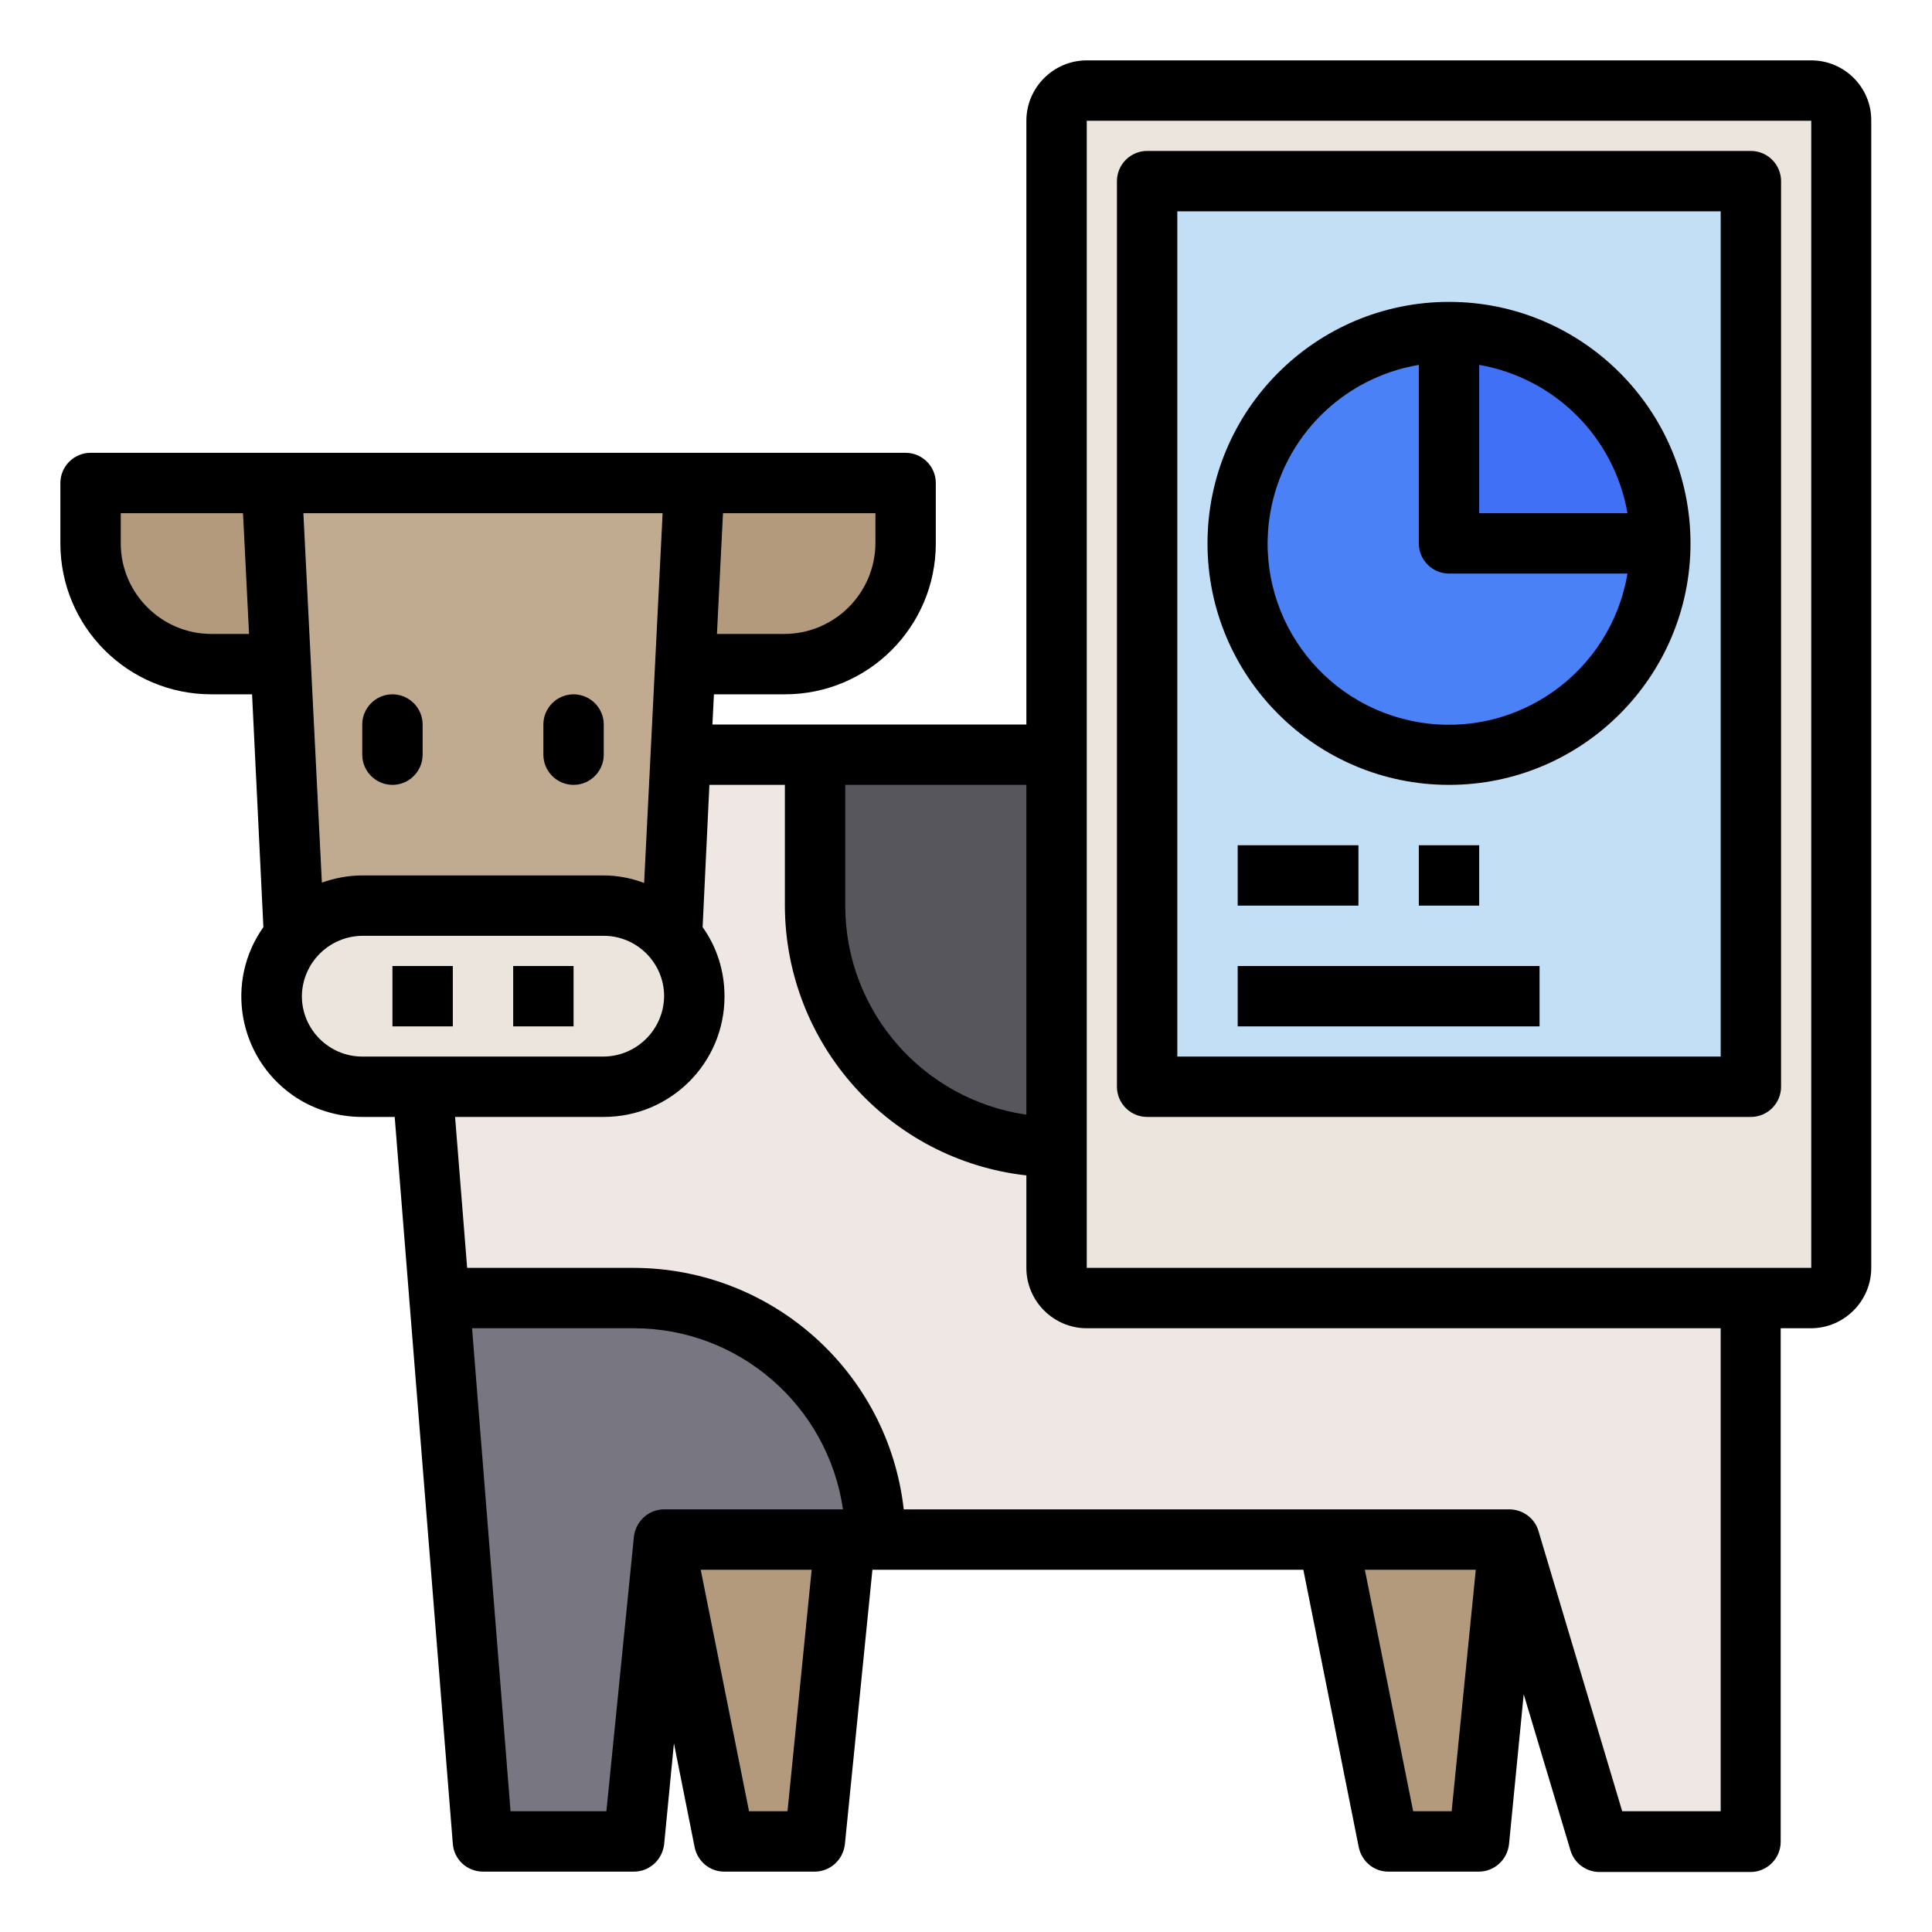 <?xml version="1.0" encoding="utf-8"?>
<!-- Generator: Adobe Illustrator 23.1.0, SVG Export Plug-In . SVG Version: 6.00 Build 0)  -->
<svg version="1.1" id="Слой_1" xmlns="http://www.w3.org/2000/svg" xmlns:xlink="http://www.w3.org/1999/xlink" x="0px" y="0px"
	 viewBox="0 0 512 512" style="enable-background:new 0 0 512 512;" xml:space="preserve">
<style type="text/css">
	.st0{fill:#EFE7E4;}
	.st1{fill:#EBE5DD;}
	.st2{fill:#C2DFF6;}
	.st3{fill:#B39A7C;}
	.st4{fill:#787680;}
	.st5{fill:#57565C;}
	.st6{fill:#C0AB91;}
	.st7{fill:#4A81F6;}
	.st8{fill:#4070F6;}
</style>
<path class="st0" d="M464,248v248h-40l-24-88H176l-8,88h-40l-16-208v-88h304C442.5,200,464,221.5,464,248z"/>
<path class="st1" d="M288,24h192c4.4,0,8,3.6,8,8v304c0,4.4-3.6,8-8,8H288c-4.4,0-8-3.6-8-8V32C280,27.6,283.6,24,288,24z"/>
<path class="st2" d="M304,48h160v240H304V48z"/>
<path class="st3" d="M224,408l-8,80h-24l-16-80H224z"/>
<path class="st4" d="M232,408h-56l-8,80h-40l-11.5-143.8l3.5-0.2h48C203.3,344,232,372.7,232,408z"/>
<path class="st3" d="M72,128l2.4,48H56c-17.7,0-32-14.3-32-32v-16H72z"/>
<path class="st3" d="M240,128v16c0,17.7-14.3,32-32,32h-26.4l2.4-48H240z"/>
<path class="st5" d="M280,200v104c-35.3,0-64-28.7-64-64v-40H280z"/>
<path class="st3" d="M400,408l-8,80h-24l-16-80H400z"/>
<path class="st6" d="M177.2,264l6.8-136H72l6.8,136H177.2z"/>
<path class="st1" d="M96,240h64c13.3,0,24,10.7,24,24l0,0c0,13.3-10.7,24-24,24H96c-13.3,0-24-10.7-24-24l0,0
	C72,250.7,82.7,240,96,240z"/>
<circle class="st7" cx="384" cy="144" r="56"/>
<path class="st8" d="M434.6,120c3.6,7.5,5.5,15.7,5.4,24h-56V88C405.6,88,425.3,100.4,434.6,120z"/>
<path d="M104,184L104,184c4.4,0,8,3.6,8,8v8c0,4.4-3.6,8-8,8l0,0c-4.4,0-8-3.6-8-8v-8C96,187.6,99.6,184,104,184z"/>
<path d="M152,184L152,184c4.4,0,8,3.6,8,8v8c0,4.4-3.6,8-8,8l0,0c-4.4,0-8-3.6-8-8v-8C144,187.6,147.6,184,152,184z"/>
<path d="M480,16H288c-8.8,0-16,7.2-16,16v160h-83.2l0.4-8H208c22.1,0,40-17.9,40-40v-16c0-4.4-3.6-8-8-8H24c-4.4,0-8,3.6-8,8v16
	c0,22.1,17.9,40,40,40h10.8l3,61.7c-10.2,14.4-6.7,34.3,7.7,44.5C82.9,294,89.4,296,96,296h8.6L120,488.6c0.3,4.2,3.8,7.4,8,7.4h40
	c4.1,0,7.5-3.1,8-7.2l2.6-26.8l5.5,27.6c0.8,3.7,4,6.4,7.8,6.4h24c4.1,0,7.5-3.1,8-7.2l7.3-72.8h114.2l14.7,73.6
	c0.8,3.7,4,6.4,7.8,6.4h24c4.1,0,7.5-3.1,8-7.2l3.9-39.8l12.4,41.4c1,3.4,4.2,5.7,7.7,5.7h40c4.4,0,8-3.6,8-8V352h8
	c8.8,0,16-7.2,16-16V32C496,23.2,488.8,16,480,16z M191.6,136H232v8c-0.1,13.2-10.8,23.9-24,24h-18L191.6,136z M56,168
	c-13.2,0-24-10.8-24-24v-8h32.4l1.6,32H56z M224,208h48v87.4c-27.5-4-48-27.5-48-55.4V208z M175.6,136l-4.9,98
	c-3.4-1.3-7.1-2-10.7-2H96c-3.7,0-7.3,0.7-10.7,1.9L80.4,136H175.6z M96,280c-8.8,0-16-7.2-16-16c0.1-8.8,7.2-15.9,16-16h64
	c8.8,0,16,7.2,16,16c-0.1,8.8-7.2,15.9-16,16H96z M208.7,480h-10.2l-12.8-64h29.4L208.7,480z M176,400c-4.1,0-7.5,3.1-8,7.2
	l-7.3,72.8h-25.4l-10.2-128H168c27.8,0,51.4,20.5,55.4,48H176z M384.7,480h-10.2l-12.8-64h29.4L384.7,480z M456,480h-26.1
	l-22.2-74.3c-1-3.4-4.2-5.7-7.7-5.7H239.5c-4.1-36.4-34.9-63.9-71.5-64h-44.2l-3.2-40H160c17.7,0,32-14.3,32-31.9c0,0,0-0.1,0-0.1
	c0-6.6-2-13-5.8-18.3L188,208h20v32c0.1,36.6,27.6,67.4,64,71.5V336c0,8.8,7.2,16,16,16h168L456,480z M480,336H288V32h192V336z"/>
<path d="M464,40H304c-4.4,0-8,3.6-8,8v240c0,4.4,3.6,8,8,8h160c4.4,0,8-3.6,8-8V48C472,43.6,468.4,40,464,40z M456,280H312V56h144
	V280z"/>
<path d="M104,256h16v16h-16V256z"/>
<path d="M136,256h16v16h-16V256z"/>
<path d="M384,208c35.3,0,64-28.7,64-64s-28.7-64-64-64s-64,28.7-64,64C320,179.3,348.7,208,384,208z M431.3,136H392V96.7
	C412.1,100.2,427.8,115.9,431.3,136z M376,96.7V144c0,4.4,3.6,8,8,8h47.3c-4.4,26.1-29.1,43.8-55.3,39.4
	c-26.1-4.4-43.8-29.1-39.4-55.3C340,115.9,355.8,100.1,376,96.7z"/>
<path d="M328,224h32v16h-32V224z"/>
<path d="M328,256h80v16h-80V256z"/>
<path d="M376,224h16v16h-16V224z"/>
</svg>
